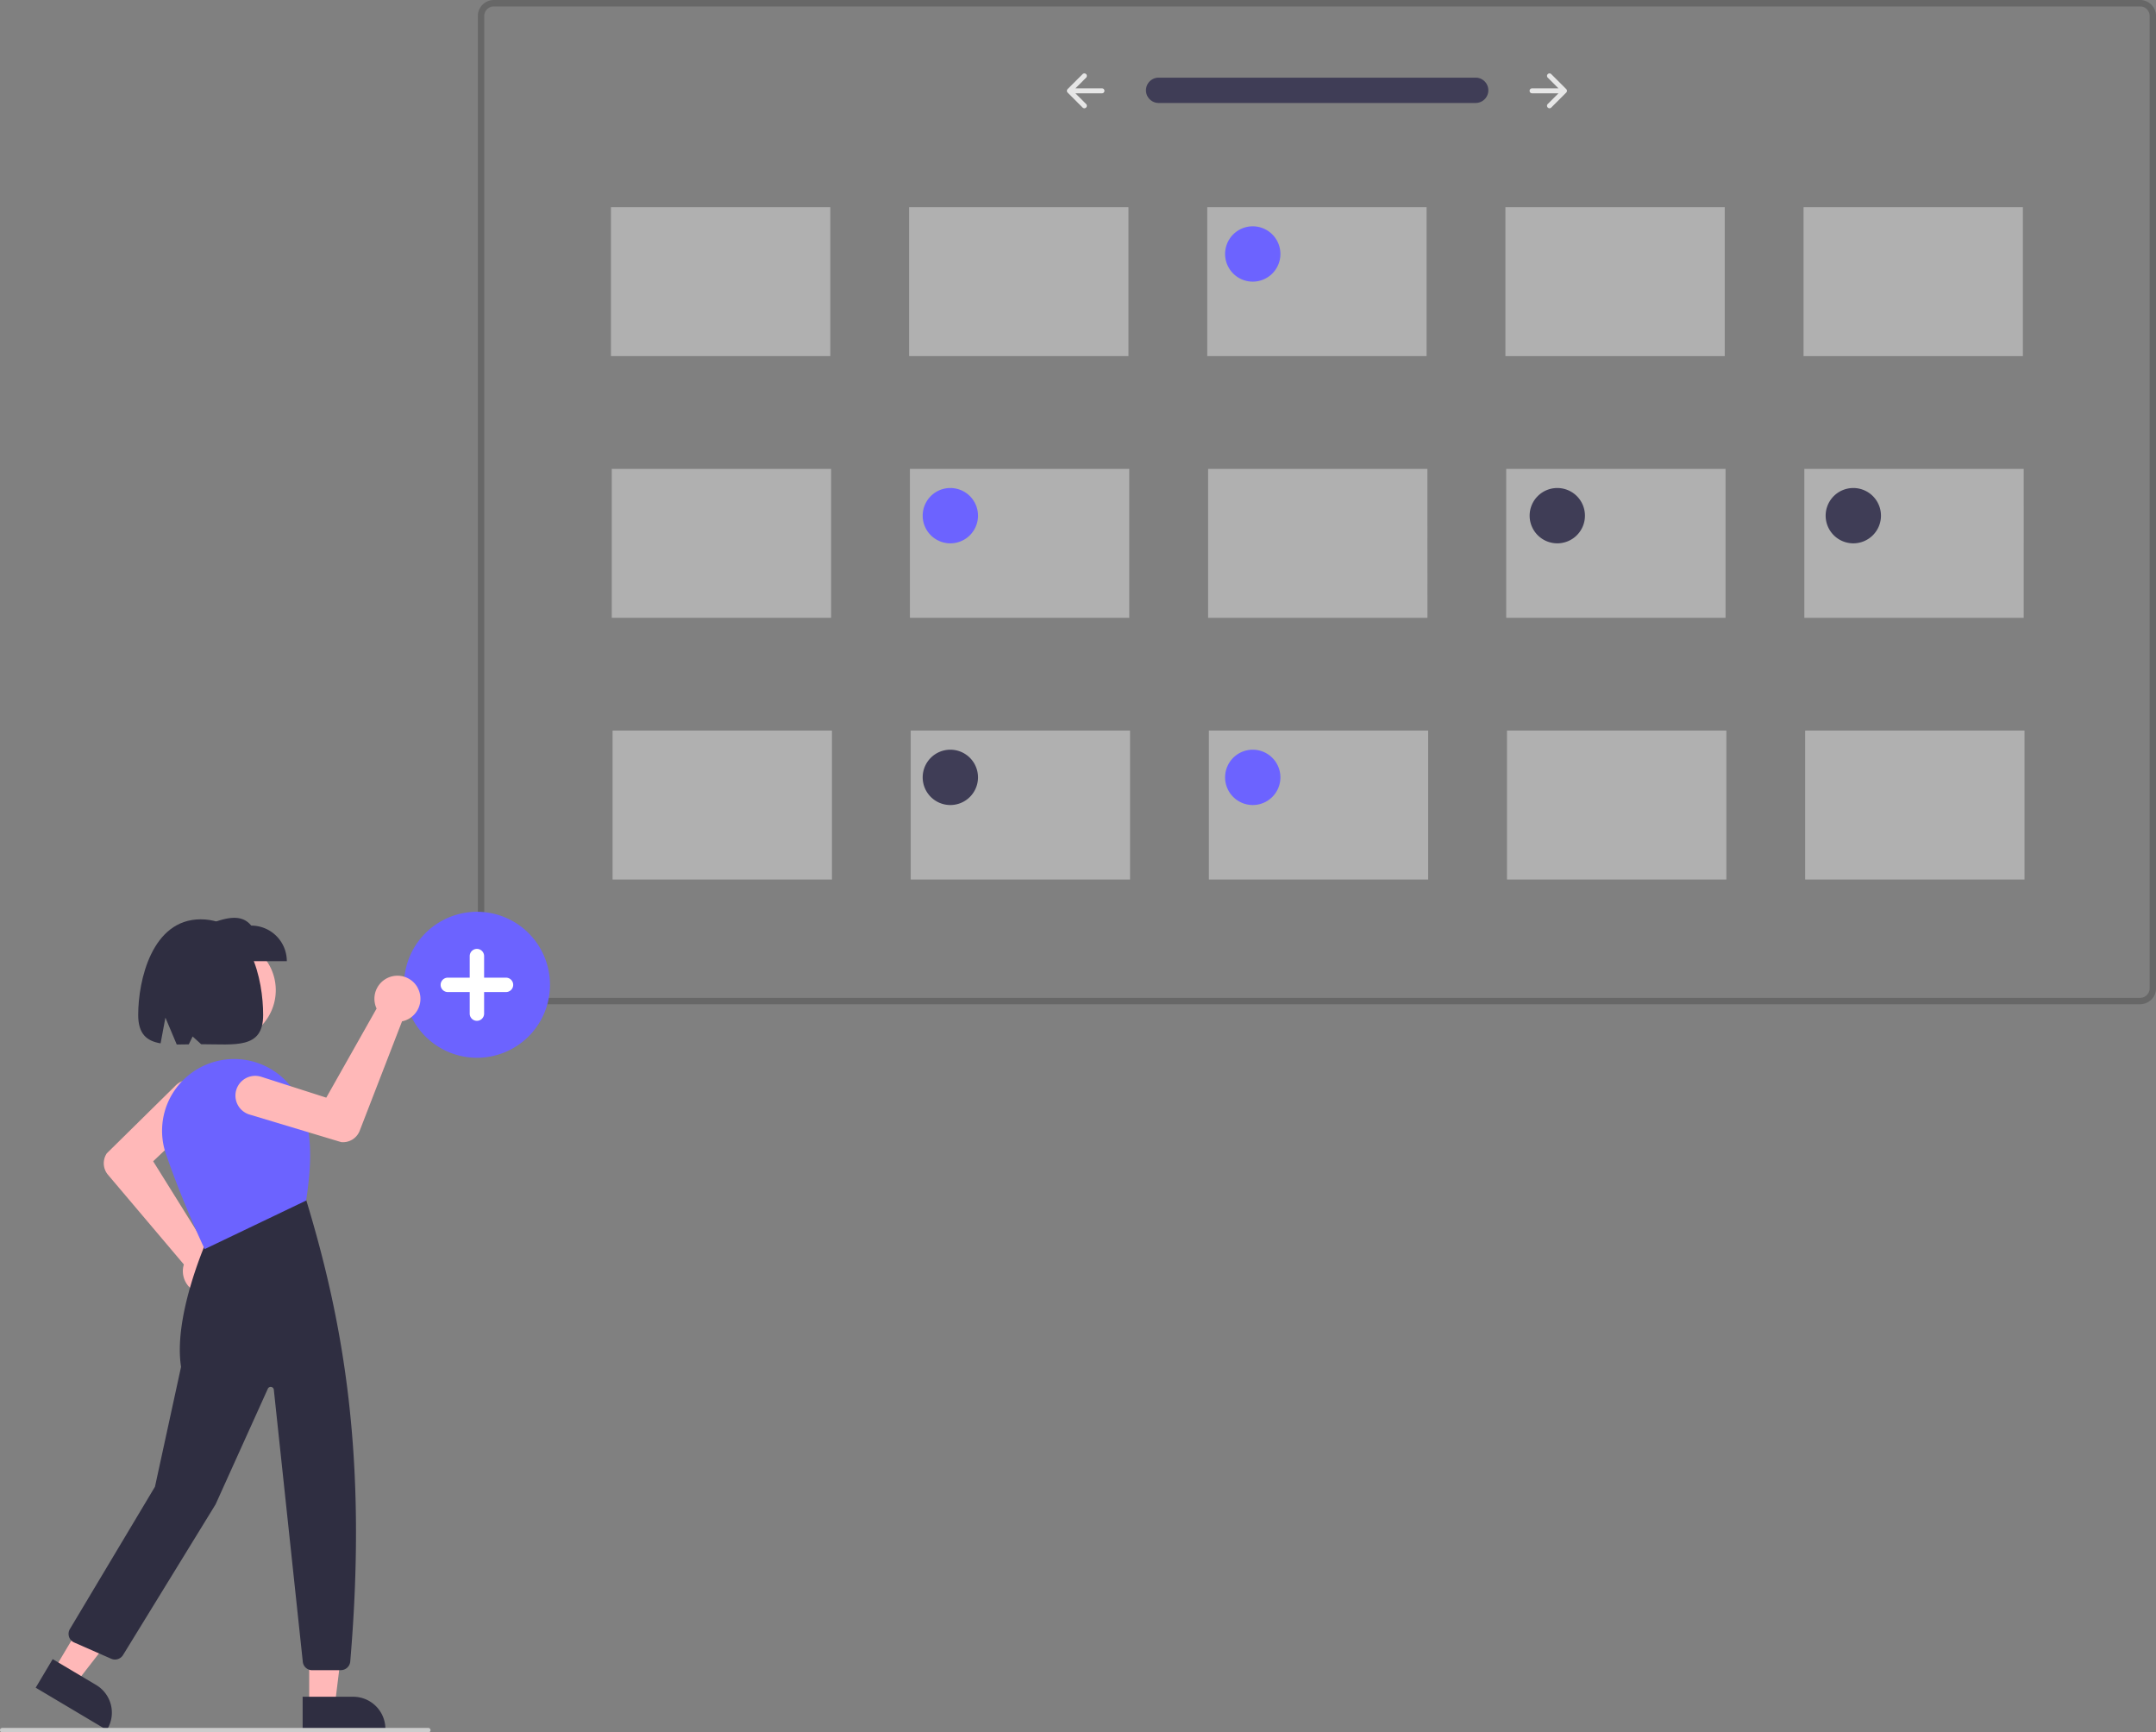 <svg xmlns="http://www.w3.org/2000/svg" width="192.01" height="154.259" viewBox="0 0 192.01 154.259">
  <rect x="0" y="0" width="192.01" height="154.259" fill="#808080" stroke="none"/>
  <g id="Group_5" data-name="Group 5" transform="translate(-1047 -691.819)">
    <path id="Path_95" data-name="Path 95" d="M190.9,91.947H44.288a1.423,1.423,0,0,1-1.422-1.421V3.949a1.423,1.423,0,0,1,1.422-1.421H190.9a1.423,1.423,0,0,1,1.422,1.421V90.526a1.423,1.423,0,0,1-1.422,1.421ZM44.288,3.1a.854.854,0,0,0-.854.853V90.526a.854.854,0,0,0,.854.853H190.9a.854.854,0,0,0,.853-.853V3.949A.854.854,0,0,0,190.9,3.1Z" transform="translate(1046.692 689.291)" fill="#676767"/>
    <path id="Path_96" data-name="Path 96" d="M103.46,9.443a1.127,1.127,0,0,0,0,2.253h28.276a1.127,1.127,0,0,0,.04-2.253H103.46Z" transform="translate(1046.692 689.291)" fill="#3f3d56"/>
    <path id="Path_97" data-name="Path 97" d="M138.148,9.129a.221.221,0,0,0,0,.313h0l.953.952h-2.35a.222.222,0,0,0-.156.065.221.221,0,0,0,0,.313.222.222,0,0,0,.156.065h2.35l-.953.952a.213.213,0,0,0-.048.072.22.22,0,0,0,0,.17.214.214,0,0,0,.048.072.226.226,0,0,0,.072.048.222.222,0,0,0,.242-.048l1.331-1.33a.221.221,0,0,0,0-.314l-1.331-1.33a.222.222,0,0,0-.314,0Z" transform="translate(1046.692 689.291)" fill="#e6e6e6"/>
    <path id="Path_98" data-name="Path 98" d="M97.036,9.129a.222.222,0,0,1,0,.313h0l-.953.952h2.349a.222.222,0,1,1,0,.443h-2.35l.953.952a.222.222,0,0,1-.314.314l-1.331-1.33a.221.221,0,0,1,0-.314l1.331-1.33a.222.222,0,0,1,.314,0Z" transform="translate(1046.692 689.291)" fill="#e6e6e6"/>
    <path id="Path_99" data-name="Path 99" d="M42.781,96.716a6.5,6.5,0,1,1,4.6-1.9A6.506,6.506,0,0,1,42.781,96.716Z" transform="translate(1046.692 689.291)" fill="#6c63ff"/>
    <path id="Path_100" data-name="Path 100" d="M45.346,89.582H43.422V87.661a.641.641,0,0,0-1.282,0v1.921H40.216a.641.641,0,1,0,0,1.281H42.14v1.921a.641.641,0,0,0,1.282,0V90.863h1.924a.641.641,0,1,0,0-1.281Z" transform="translate(1046.692 689.291)" fill="#fff"/>
    <path id="Path_101" data-name="Path 101" d="M74.255,20.976H54.72V34.237H74.255Z" transform="translate(1046.692 689.291)" fill="#b0b0b0"/>
    <path id="Path_102" data-name="Path 102" d="M100.807,20.976H81.272V34.237h19.535Z" transform="translate(1046.692 689.291)" fill="#b0b0b0"/>
    <path id="Path_103" data-name="Path 103" d="M127.359,20.976H107.824V34.237h19.535Z" transform="translate(1046.692 689.291)" fill="#b0b0b0"/>
    <path id="Path_104" data-name="Path 104" d="M153.912,20.976H134.377V34.237h19.535Z" transform="translate(1046.692 689.291)" fill="#b0b0b0"/>
    <path id="Path_105" data-name="Path 105" d="M180.464,20.976H160.929V34.237h19.535Z" transform="translate(1046.692 689.291)" fill="#b0b0b0"/>
    <path id="Path_106" data-name="Path 106" d="M74.326,44.278H54.791V57.539H74.326Z" transform="translate(1046.692 689.291)" fill="#b0b0b0"/>
    <path id="Path_107" data-name="Path 107" d="M100.879,44.278H81.344V57.539h19.535Z" transform="translate(1046.692 689.291)" fill="#b0b0b0"/>
    <path id="Path_108" data-name="Path 108" d="M127.431,44.278H107.9V57.539h19.535Z" transform="translate(1046.692 689.291)" fill="#b0b0b0"/>
    <path id="Path_109" data-name="Path 109" d="M153.983,44.278H134.449V57.539h19.534Z" transform="translate(1046.692 689.291)" fill="#b0b0b0"/>
    <path id="Path_110" data-name="Path 110" d="M180.536,44.278H161V57.539h19.535Z" transform="translate(1046.692 689.291)" fill="#b0b0b0"/>
    <path id="Path_111" data-name="Path 111" d="M74.4,67.58H54.863V80.841H74.4Z" transform="translate(1046.692 689.291)" fill="#b0b0b0"/>
    <path id="Path_112" data-name="Path 112" d="M100.95,67.58H81.415V80.841H100.95Z" transform="translate(1046.692 689.291)" fill="#b0b0b0"/>
    <path id="Path_113" data-name="Path 113" d="M127.5,67.58H107.968V80.841H127.5Z" transform="translate(1046.692 689.291)" fill="#b0b0b0"/>
    <path id="Path_114" data-name="Path 114" d="M154.055,67.58H134.52V80.841h19.535Z" transform="translate(1046.692 689.291)" fill="#b0b0b0"/>
    <path id="Path_115" data-name="Path 115" d="M180.608,67.58H161.073V80.841h19.535Z" transform="translate(1046.692 689.291)" fill="#b0b0b0"/>
    <path id="Path_116" data-name="Path 116" d="M111.879,27.606a2.463,2.463,0,1,0-2.466-2.463A2.464,2.464,0,0,0,111.879,27.606Z" transform="translate(1046.692 689.291)" fill="#6c63ff"/>
    <path id="Path_117" data-name="Path 117" d="M84.947,50.908a2.463,2.463,0,1,0-2.466-2.463A2.464,2.464,0,0,0,84.947,50.908Z" transform="translate(1046.692 689.291)" fill="#6c63ff"/>
    <path id="Path_118" data-name="Path 118" d="M111.879,74.21a2.463,2.463,0,1,0-2.466-2.463A2.464,2.464,0,0,0,111.879,74.21Z" transform="translate(1046.692 689.291)" fill="#6c63ff"/>
    <path id="Path_119" data-name="Path 119" d="M139,50.908a2.463,2.463,0,1,0-2.465-2.463A2.464,2.464,0,0,0,139,50.908Z" transform="translate(1046.692 689.291)" fill="#3f3d56"/>
    <path id="Path_120" data-name="Path 120" d="M165.363,50.908a2.463,2.463,0,1,0-2.465-2.463A2.464,2.464,0,0,0,165.363,50.908Z" transform="translate(1046.692 689.291)" fill="#3f3d56"/>
    <path id="Path_121" data-name="Path 121" d="M84.947,74.21a2.463,2.463,0,1,0-2.466-2.463A2.464,2.464,0,0,0,84.947,74.21Z" transform="translate(1046.692 689.291)" fill="#3f3d56"/>
    <path id="Path_122" data-name="Path 122" d="M20.3,95.27a4.574,4.574,0,1,0-4.58-4.574A4.577,4.577,0,0,0,20.3,95.27Z" transform="translate(1046.692 689.291)" fill="#ffb8b8"/>
    <path id="Path_123" data-name="Path 123" d="M18.648,117.763c-.058,0-.116,0-.174-.008a2.049,2.049,0,0,1-1.841-2.443,1.934,1.934,0,0,1,.05-.194l-6.759-7.985a1.59,1.59,0,0,1-.111-1.9l.012-.015,6.084-5.992a1.758,1.758,0,1,1,2.469,2.5l-.023.022-4.406,4.184,4.824,7.734a2.011,2.011,0,0,1,1.518.822,2.05,2.05,0,0,1-1.644,3.27Z" transform="translate(1046.692 689.291)" fill="#ffb8b8"/>
    <path id="Path_124" data-name="Path 124" d="M27.844,154.359H30.13l1.087-8.807H27.843Z" transform="translate(1046.692 689.291)" fill="#ffb8b8"/>
    <path id="Path_125" data-name="Path 125" d="M27.261,153.613h4.5a2.866,2.866,0,0,1,2.869,2.866v.093H27.261Z" transform="translate(1046.692 689.291)" fill="#2f2e41"/>
    <path id="Path_126" data-name="Path 126" d="M5.124,151.2l1.964,1.168,5.445-7.011-2.9-1.724Z" transform="translate(1046.692 689.291)" fill="#ffb8b8"/>
    <path id="Path_127" data-name="Path 127" d="M5,150.263l3.868,2.3h0a2.864,2.864,0,0,1,1,3.928h0l-.048.08-6.333-3.766Z" transform="translate(1046.692 689.291)" fill="#2f2e41"/>
    <path id="Path_128" data-name="Path 128" d="M30.669,151.248h-2.56a.836.836,0,0,1-.834-.749l-2.581-24.23a.28.28,0,0,0-.533-.085l-4.655,10.3L11.264,149.9a.843.843,0,0,1-1.053.328l-3.293-1.447a.83.83,0,0,1-.286-.206.838.838,0,0,1-.1-.991l7.577-12.672,2.324-10.677c-.731-4.63,2.4-11.514,2.434-11.583l.015-.034,8.63-3.369.043.053c3.4,11.156,5.477,23.162,3.946,41.173a.843.843,0,0,1-.836.768Z" transform="translate(1046.692 689.291)" fill="#2f2e41"/>
    <path id="Path_129" data-name="Path 129" d="M18.538,113.752l-.04-.085c-.019-.04-1.938-4.083-3.417-8.4a6.366,6.366,0,0,1,.442-5.107,6.436,6.436,0,0,1,11.609.7c1.173,2.931.8,6.06.448,8.52l-.007.049-.045.022Z" transform="translate(1046.692 689.291)" fill="#6c63ff"/>
    <path id="Path_130" data-name="Path 130" d="M25.854,88.112H18.582V84.946c1.6-.633,3.158-1.172,4.1,0a3.168,3.168,0,0,1,3.17,3.166Z" transform="translate(1046.692 689.291)" fill="#2f2e41"/>
    <path id="Path_131" data-name="Path 131" d="M18.18,84.387c-4.347,0-5.564,5.443-5.564,8.513,0,1.712.775,2.325,1.994,2.532l.43-2.292,1.008,2.391c.342,0,.7,0,1.074-.012l.342-.7.762.69c3.052,0,5.518.449,5.518-2.606C23.743,89.83,22.676,84.387,18.18,84.387Z" transform="translate(1046.692 689.291)" fill="#2f2e41"/>
    <path id="Path_132" data-name="Path 132" d="M37.5,90.479q.041.076.077.156a2.049,2.049,0,0,1-1.263,2.785,1.905,1.905,0,0,1-.2.049l-3.775,9.753a1.6,1.6,0,0,1-1.613,1.007l-.019,0-8.181-2.46A1.757,1.757,0,1,1,23.546,98.4l.031.009,5.789,1.857,4.482-7.936a1.956,1.956,0,0,1-.1-.254,2.051,2.051,0,0,1,3.756-1.6Z" transform="translate(1046.692 689.291)" fill="#ffb8b8"/>
    <path id="Path_133" data-name="Path 133" d="M38.451,156.787H.506a.2.2,0,0,1,0-.4H38.451a.2.2,0,0,1,0,.4Z" transform="translate(1046.692 689.291)" fill="#ccc"/>
  </g>
</svg>
